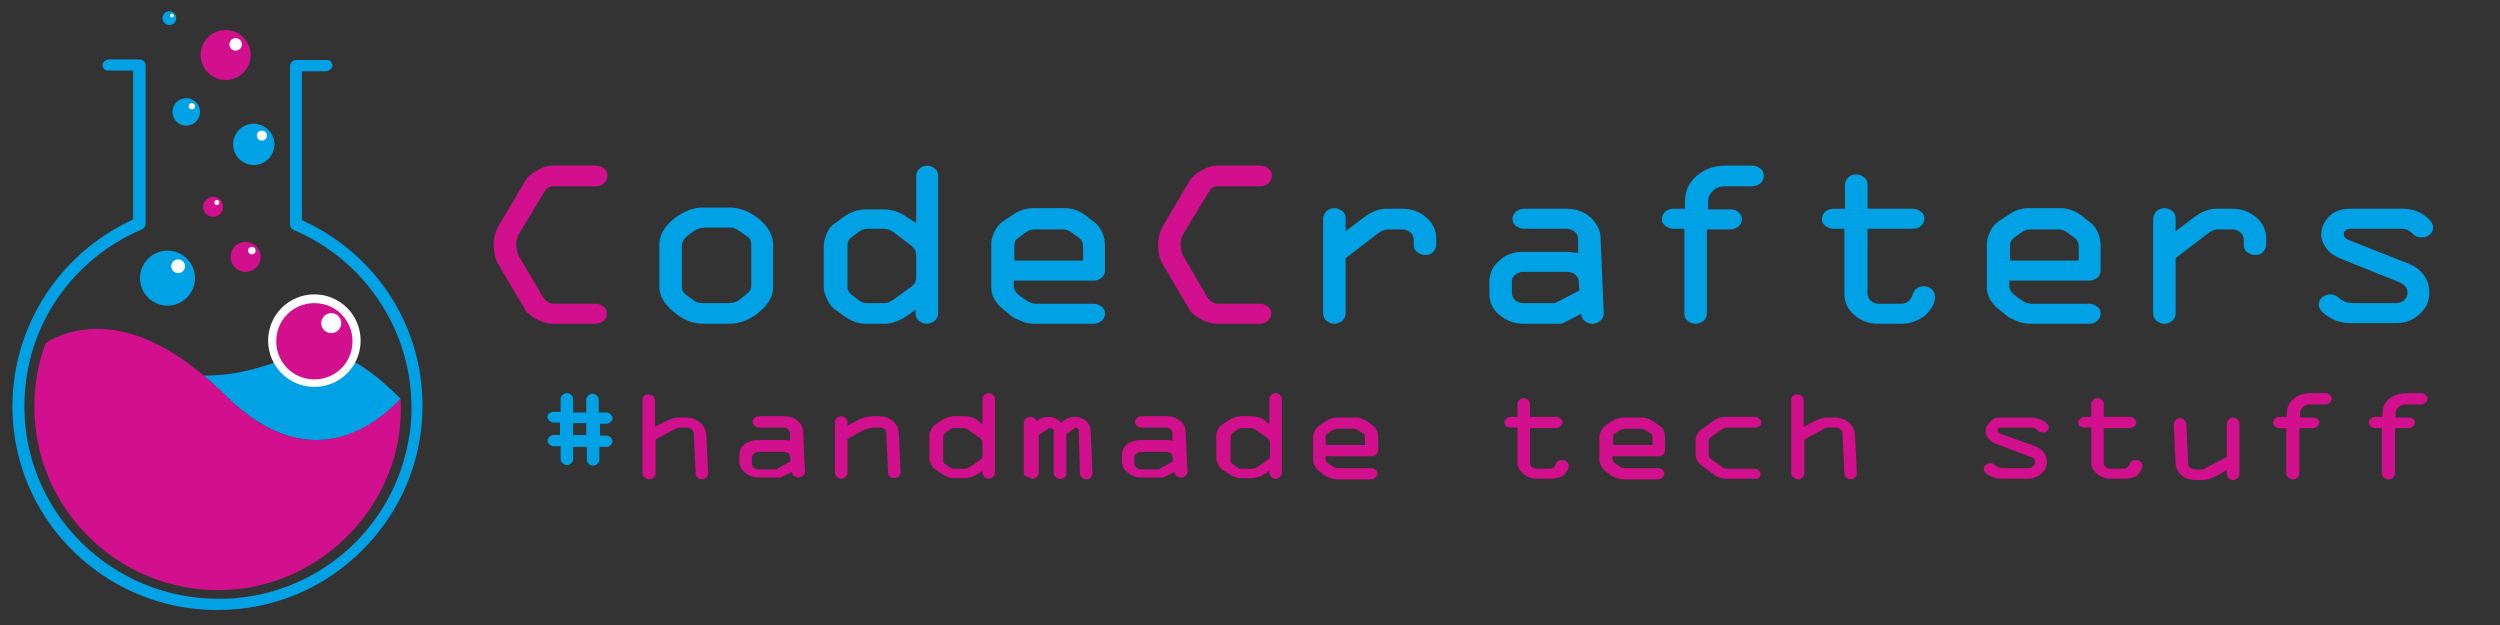 <?xml version="1.0" encoding="utf-8"?>
<!-- Generator: Adobe Illustrator 18.0.0, SVG Export Plug-In . SVG Version: 6.00 Build 0)  -->
<!DOCTYPE svg PUBLIC "-//W3C//DTD SVG 1.0//EN" "http://www.w3.org/TR/2001/REC-SVG-20010904/DTD/svg10.dtd">
<svg version="1.0" xmlns="http://www.w3.org/2000/svg" xmlns:xlink="http://www.w3.org/1999/xlink" x="0px" y="0px"
	 viewBox="0 0 400 100" enable-background="new 0 0 400 100" xml:space="preserve">
<rect x="0" y="0" width="400" height="100" fill="#333333" stroke="none"/>
<g id="Logo_x2B_Typo">
	<g>
		<g>
			<path fill="#00A2E5" d="M49.1,35.6l-0.8-0.4V11.4h3.8c0.5,0,1-0.4,1.1-0.8c0-0.3-0.1-0.5-0.2-0.7c-0.2-0.2-0.4-0.3-0.7-0.3h-4.9
				c-0.5,0-1,0.4-1,1l0,25.3c0,0.4,0.2,0.7,0.6,0.9c10.9,4.6,18.3,15.2,18.8,27c0.1,2.1,0,4.3-0.4,6.4
				c-2.3,13.8-13.7,24.3-27.7,25.5c-0.9,0.1-1.9,0.1-2.8,0.1c-8.2,0-16-3.2-21.9-9C7.1,80.9,3.9,73.2,3.9,65c0-3.6,0.6-7.2,1.9-10.7
				c2.9-7.9,9.1-14.3,16.9-17.6c0.3-0.1,0.6-0.5,0.6-0.9l0-25.3c0-0.5-0.4-1-1-1h-4.8c-0.5,0-1,0.4-1.1,0.8c0,0.3,0.1,0.5,0.2,0.7
				c0.2,0.2,0.4,0.3,0.7,0.3h4v23.8l-0.8,0.4C8,41.6,0.6,54.9,2.2,68.8C4.1,85.1,18,97.5,34.5,97.6l0.3,0l0,0.5v-0.5
				c8.8,0,17-3.4,23.2-9.6c6.2-6.2,9.6-14.4,9.6-23.1C67.6,52.4,60.5,41.1,49.1,35.6z"/>
		</g>
		<g>
			<path fill="#00A2E5" d="M64.1,63.8c-14.2-14.2-16.5-3.7-31.5-3.7c1.1,0.9,2.1,1.9,3.3,3C50.4,77.6,61.6,66.5,64.1,63.8z"/>
			<path fill="#D20F8C" d="M64.1,63.8c-2.6,2.7-13.8,13.8-28.2-0.7c-1.1-1.1-2.2-2.1-3.3-3c0,0,0,0-0.1,0c0,0,0,0,0.1,0
				c-13.2-11.2-22.5-7-25.3-5.2c-1.2,3.2-1.8,6.6-1.8,10.2c0,17,14.6,30.7,32,29.2C50.7,93.1,61.6,83,63.8,69.9
				C64.1,67.9,64.2,65.8,64.1,63.8z"/>
		</g>
		<g>
			<circle fill="#00A2E5" cx="40.6" cy="23.1" r="3.3"/>
			<circle fill="#FFFFFF" cx="41.9" cy="21.7" r="0.8"/>
		</g>
		<g>
			<circle fill="#00A2E5" cx="26.8" cy="44.5" r="4.4"/>
			<circle fill="#FFFFFF" cx="28.5" cy="42.6" r="1.1"/>
		</g>
		<g>
			<circle fill="#D20F8C" cx="36.1" cy="8.8" r="4"/>
			<circle fill="#FFFFFF" cx="37.7" cy="7.1" r="1"/>
		</g>
		<g>
			<circle fill="#00A2E5" cx="29.8" cy="17.9" r="2.2"/>
			<circle fill="#FFFFFF" cx="30.7" cy="17" r="0.5"/>
		</g>
		<g>
			<circle fill="#00A2E5" cx="27.1" cy="2.9" r="1.1"/>
			<circle fill="#FFFFFF" cx="27.5" cy="2.5" r="0.3"/>
		</g>
		<g>
			<circle fill="#D20F8C" cx="39.3" cy="41.1" r="2.4"/>
			<circle fill="#FFFFFF" cx="40.3" cy="40.1" r="0.6"/>
		</g>
		<g>
			<circle fill="#D20F8C" cx="34.1" cy="33.1" r="1.6"/>
			<circle fill="#FFFFFF" cx="34.7" cy="32.4" r="0.4"/>
		</g>
		<g>
			<g>
				<circle fill="#D20F8C" cx="50.3" cy="54.6" r="6.7"/>
				<path fill="#FFFFFF" d="M50.3,61.9c-4.1,0-7.4-3.3-7.4-7.4s3.3-7.4,7.4-7.4s7.4,3.3,7.4,7.4S54.4,61.9,50.3,61.9z M50.3,48.5
					c-3.4,0-6.1,2.7-6.1,6.1c0,3.4,2.7,6.1,6.1,6.1c3.4,0,6.1-2.7,6.1-6.1C56.4,51.2,53.7,48.5,50.3,48.5z"/>
			</g>
			<circle fill="#FFFFFF" cx="53" cy="51.7" r="1.6"/>
		</g>
	</g>
	<g>
		<path fill="#D20F8C" d="M88.8,48.6h6.5c0.5,0,0.9,0.2,1.3,0.5c0.4,0.3,0.5,0.7,0.5,1.1S97,51,96.6,51.3c-0.4,0.3-0.8,0.5-1.3,0.5
			h-6.7c-0.9,0-1.7-0.2-2.7-0.7c-0.9-0.5-1.6-1-1.9-1.6l-4.2-7.1c-0.6-1-0.8-2.1-0.8-3.2c0-1.2,0.3-2.2,0.8-3.1L84,29
			c0.4-0.7,1-1.2,1.9-1.7c0.8-0.5,1.7-0.8,2.4-0.8h7.1c0.5,0,0.9,0.2,1.3,0.5c0.4,0.3,0.5,0.7,0.5,1.1c0,0.4-0.2,0.8-0.5,1.2
			c-0.4,0.3-0.8,0.5-1.3,0.5h-6.9c-0.6,0-1,0.3-1.4,0.9l-4,6.6c-0.3,0.5-0.5,1.1-0.5,1.8c0,0.8,0.2,1.4,0.5,2l3.8,6.5
			C87.4,48.3,88,48.6,88.8,48.6z"/>
		<path fill="#00A2E5" d="M123.7,39.2V46c0,1.4-0.8,2.8-2.3,4c-1.5,1.2-3.1,1.8-4.7,1.8h-4.2c-1.6,0-3.2-0.6-4.7-1.9
			c-1.5-1.2-2.3-2.6-2.3-4v-6.8c0-1.4,0.7-2.7,2.2-4c1.5-1.2,3.1-1.9,4.8-1.9h4.2c1.6,0,3.2,0.6,4.7,1.8S123.7,37.7,123.7,39.2z
			 M109.1,39.3v6.5c0,0.6,0.2,1,0.7,1.4l1.4,1c0.3,0.2,0.7,0.3,1.3,0.3h4.2c0.6,0,1.2-0.2,1.7-0.6l1.1-0.9c0.4-0.3,0.7-0.7,0.7-1.3
			v-6.5c0-0.6-0.2-1.1-0.7-1.4l-1.3-0.9c-0.4-0.3-0.9-0.5-1.5-0.5h-3.7c-0.8,0-1.4,0.2-1.9,0.5l-1.2,0.9
			C109.3,38.4,109.1,38.8,109.1,39.3z"/>
		<path fill="#00A2E5" d="M146.6,35.7v-7.6c0-0.4,0.2-0.8,0.5-1.1c0.3-0.3,0.8-0.5,1.2-0.5c0.5,0,0.9,0.2,1.3,0.5
			c0.4,0.3,0.5,0.7,0.5,1.1v22.1c0,0.4-0.2,0.8-0.5,1.1c-0.4,0.3-0.8,0.5-1.3,0.5c-0.5,0-0.9-0.2-1.3-0.5c-0.3-0.3-0.5-0.7-0.5-1.1
			v-0.7c-1.8,1.5-3.4,2.3-4.9,2.3h-3.1c-1.2,0-2.5-0.5-3.7-1.4l-1.5-1.1c-0.3-0.3-0.7-0.8-1-1.5s-0.5-1.3-0.5-1.9v-6.5
			c0-0.7,0.2-1.4,0.5-2.1s0.7-1.2,1.2-1.5l1.5-1.1c1.1-0.8,2.3-1.2,3.7-1.2h2.6c1.4,0,2.7,0.4,3.9,1.3L146.6,35.7z M141.3,36.6h-2.5
			c-0.5,0-1,0.2-1.4,0.5l-1.2,0.9c-0.4,0.3-0.6,0.7-0.6,1.2V46c0,0.4,0.2,0.8,0.7,1.2l1.2,0.9c0.4,0.3,0.8,0.4,1.2,0.4h2.9
			c0.4,0,0.8-0.2,1.4-0.6l2.9-2.1c0.5-0.4,0.7-0.8,0.7-1.4V41c0-0.8-0.3-1.3-0.8-1.7l-2.9-2.2C142.5,36.8,142,36.6,141.3,36.6z"/>
		<path fill="#00A2E5" d="M176.8,39.4v3.9c0,0.4-0.2,0.8-0.5,1.1c-0.4,0.3-0.8,0.5-1.3,0.5h-12.8v0.9c0,0.5,0.3,1,0.8,1.4l1.1,0.8
			c0.6,0.4,1.1,0.6,1.6,0.6h9.3c0.5,0,0.9,0.2,1.3,0.5c0.4,0.3,0.5,0.7,0.5,1.1c0,0.4-0.2,0.8-0.5,1.1s-0.8,0.5-1.3,0.5h-9.5
			c-0.6,0-1.3-0.1-2-0.4s-1.2-0.5-1.5-0.7l-1.6-1.3c-0.5-0.4-0.9-0.9-1.3-1.5c-0.3-0.6-0.5-1.2-0.5-1.8v-7.3c0-0.4,0.2-1,0.5-1.7
			s0.8-1.3,1.4-1.7l1.5-1c1-0.7,2.1-1.1,3.3-1.1h5.1c1.3,0,2.5,0.5,3.6,1.4l1.4,1.1C176.3,36.7,176.8,37.9,176.8,39.4z M162.3,39.2
			v2.5h11v-2.2c0-0.6-0.2-1.1-0.6-1.4l-1.1-0.8c-0.5-0.4-1-0.6-1.5-0.6h-4.5c-0.6,0-1.1,0.2-1.5,0.5L163,38
			C162.5,38.3,162.3,38.7,162.3,39.2z"/>
		<path fill="#D20F8C" d="M195.1,48.6h6.5c0.5,0,0.9,0.2,1.3,0.5c0.4,0.3,0.5,0.7,0.5,1.1s-0.2,0.8-0.5,1.1
			c-0.4,0.3-0.8,0.5-1.3,0.5h-6.7c-0.9,0-1.7-0.2-2.7-0.7c-0.9-0.5-1.6-1-1.9-1.6l-4.2-7.1c-0.6-1-0.8-2.1-0.8-3.2
			c0-1.2,0.3-2.2,0.8-3.1l4.2-7.1c0.4-0.7,1-1.2,1.9-1.7c0.8-0.5,1.7-0.8,2.4-0.8h7.1c0.5,0,0.9,0.2,1.3,0.5
			c0.4,0.3,0.5,0.7,0.5,1.1c0,0.4-0.2,0.8-0.5,1.2c-0.4,0.3-0.8,0.5-1.3,0.5h-6.9c-0.6,0-1,0.3-1.4,0.9l-4,6.6
			c-0.3,0.5-0.5,1.1-0.5,1.8c0,0.8,0.2,1.4,0.5,2l3.8,6.5C193.7,48.3,194.2,48.6,195.1,48.6z"/>
		<path fill="#00A2E5" d="M211.7,50.2V35c0-0.4,0.2-0.8,0.5-1.2c0.4-0.3,0.8-0.5,1.3-0.5s0.9,0.2,1.3,0.5s0.5,0.7,0.5,1.2v2l2.9-2.2
			c1.2-0.9,2.4-1.4,3.6-1.4h2.6c1.5,0,2.8,0.5,3.8,1.4c1.1,0.9,1.6,2.1,1.6,3.4v0.9c0,0.5-0.2,0.8-0.5,1.2s-0.8,0.5-1.3,0.5
			c-0.5,0-0.9-0.2-1.3-0.5c-0.4-0.3-0.5-0.7-0.5-1.1v-0.9c0-0.4-0.2-0.8-0.5-1.1c-0.4-0.3-0.8-0.5-1.3-0.5h-2.3
			c-0.5,0-1.1,0.2-1.7,0.7l-5.1,3.9v8.9c0,0.4-0.2,0.8-0.5,1.1c-0.4,0.3-0.8,0.5-1.3,0.5c-0.5,0-0.9-0.2-1.3-0.5
			C211.9,51,211.7,50.6,211.7,50.2z"/>
		<path fill="#00A2E5" d="M243.7,40.3h7.1c0.4,0,0.9,0.1,1.7,0.2l0-2.3c0-0.4-0.2-0.8-0.5-1.1c-0.4-0.3-0.8-0.5-1.3-0.5h-6.9
			c-0.5,0-0.9-0.2-1.3-0.5c-0.4-0.3-0.5-0.7-0.5-1.1c0-0.4,0.2-0.8,0.5-1.1c0.4-0.3,0.8-0.5,1.3-0.5h6.9c1.5,0,2.8,0.5,3.8,1.4
			s1.6,2.1,1.6,3.4l0.5,12c0,0.4-0.2,0.8-0.5,1.1c-0.4,0.3-0.8,0.5-1.3,0.5c-0.5,0-1-0.2-1.3-0.5c-0.4-0.3-0.5-0.7-0.5-1.1l-3.1,1.6
			h-6.1c-1.5,0-2.8-0.5-3.9-1.4c-1.1-0.9-1.6-2.1-1.6-3.4v-1.9c0-1.3,0.5-2.5,1.6-3.4C240.9,40.7,242.2,40.3,243.7,40.3z
			 M252.7,46.5l-0.1-1.4c0-0.5-0.2-0.8-0.5-1.1s-0.8-0.5-1.3-0.5h-7.1c-0.5,0-0.9,0.2-1.3,0.5s-0.5,0.7-0.5,1.1v1.8
			c0,0.4,0.2,0.8,0.5,1.1s0.8,0.5,1.3,0.5h5.1L252.7,46.5z"/>
		<path fill="#00A2E5" d="M273.1,36.6v13.6c0,0.4-0.2,0.8-0.5,1.1c-0.4,0.3-0.8,0.5-1.3,0.5c-0.5,0-1-0.2-1.3-0.5
			c-0.4-0.3-0.5-0.7-0.5-1.1V36.6h-1.8c-0.5,0-0.9-0.2-1.3-0.5s-0.5-0.7-0.5-1.1c0-0.4,0.2-0.8,0.5-1.1c0.3-0.3,0.8-0.5,1.3-0.5h1.9
			v-1.2c0-1.6,0.6-3,1.9-4.1s2.8-1.6,4.7-1.6h4.2c0.5,0,0.9,0.2,1.3,0.5s0.5,0.7,0.5,1.2c0,0.4-0.2,0.8-0.5,1.1
			c-0.4,0.3-0.8,0.5-1.3,0.5h-4.2c-0.9,0-1.6,0.2-2.1,0.7s-0.8,1-0.8,1.8v1.2h3.6c0.5,0,0.9,0.1,1.3,0.5c0.4,0.3,0.5,0.7,0.5,1.1
			c0,0.4-0.2,0.8-0.5,1.1c-0.4,0.3-0.8,0.5-1.3,0.5H273.1z"/>
		<path fill="#00A2E5" d="M304.1,51.8h-3.6c-1.5,0-2.8-0.5-3.8-1.4c-1.1-0.9-1.6-2.1-1.6-3.4V36.6h-1.8c-0.5,0-0.9-0.2-1.3-0.5
			s-0.5-0.7-0.5-1.1c0-0.4,0.2-0.8,0.5-1.1c0.4-0.3,0.8-0.5,1.3-0.5h1.9v-3.9c0-0.4,0.2-0.8,0.5-1.1c0.3-0.3,0.8-0.5,1.3-0.5
			c0.5,0,0.9,0.2,1.3,0.5s0.5,0.7,0.5,1.1v3.9h7.3c0.5,0,0.9,0.2,1.3,0.5s0.5,0.7,0.5,1.1c0,0.4-0.2,0.8-0.5,1.1s-0.8,0.5-1.3,0.5
			h-7.3V47c0,0.4,0.2,0.8,0.5,1.1s0.8,0.5,1.3,0.5h3.5c1,0,1.6-0.5,1.9-1.4c0.3-0.9,0.9-1.4,1.8-1.4c0.5,0,1,0.2,1.3,0.5
			c0.3,0.3,0.5,0.7,0.5,1.2c0,1-0.5,1.9-1.5,2.9C307,51.3,305.7,51.8,304.1,51.8z"/>
		<path fill="#00A2E5" d="M336.1,39.4v3.9c0,0.4-0.2,0.8-0.5,1.1c-0.4,0.3-0.8,0.5-1.3,0.5h-12.8v0.9c0,0.5,0.3,1,0.8,1.4l1.1,0.8
			c0.6,0.4,1.1,0.6,1.6,0.6h9.3c0.5,0,0.9,0.2,1.3,0.5c0.4,0.3,0.5,0.7,0.5,1.1c0,0.4-0.2,0.8-0.5,1.1s-0.8,0.5-1.3,0.5h-9.5
			c-0.6,0-1.3-0.1-2-0.4s-1.2-0.5-1.5-0.7l-1.6-1.3c-0.5-0.4-0.9-0.9-1.3-1.5c-0.3-0.6-0.5-1.2-0.5-1.8v-7.3c0-0.4,0.2-1,0.5-1.7
			s0.8-1.3,1.4-1.7l1.5-1c1-0.7,2.1-1.1,3.3-1.1h5.1c1.3,0,2.5,0.5,3.6,1.4l1.4,1.1C335.6,36.7,336.1,37.9,336.1,39.4z M321.6,39.2
			v2.5h11v-2.2c0-0.6-0.2-1.1-0.6-1.4l-1.1-0.8c-0.5-0.4-1-0.6-1.5-0.6h-4.5c-0.6,0-1.1,0.2-1.5,0.5l-1.1,0.8
			C321.9,38.3,321.6,38.7,321.6,39.2z"/>
		<path fill="#00A2E5" d="M344.5,50.2V35c0-0.4,0.2-0.8,0.5-1.2c0.4-0.3,0.8-0.5,1.3-0.5s0.9,0.2,1.3,0.5s0.5,0.7,0.5,1.2v2l2.9-2.2
			c1.2-0.9,2.4-1.4,3.6-1.4h2.6c1.5,0,2.8,0.5,3.8,1.4c1.1,0.9,1.6,2.1,1.6,3.4v0.9c0,0.5-0.2,0.8-0.5,1.2s-0.8,0.5-1.3,0.5
			c-0.5,0-0.9-0.2-1.3-0.5c-0.4-0.3-0.5-0.7-0.5-1.1v-0.9c0-0.4-0.2-0.8-0.5-1.1c-0.4-0.3-0.8-0.5-1.3-0.5h-2.3
			c-0.5,0-1.1,0.2-1.7,0.7l-5.1,3.9v8.9c0,0.4-0.2,0.8-0.5,1.1c-0.4,0.3-0.8,0.5-1.3,0.5c-0.5,0-0.9-0.2-1.3-0.5
			C344.7,51,344.5,50.6,344.5,50.2z"/>
		<path fill="#00A2E5" d="M376.1,33.4h8.3c1.3,0,2.4,0.3,3.4,1c1,0.7,1.5,1.3,1.5,2c0,0.5-0.2,0.8-0.5,1.1S388,38,387.5,38
			c-0.6,0-1.1-0.2-1.6-0.7c-0.5-0.5-1-0.7-1.5-0.7h-8.2c-0.8,0-1.2,0.3-1.2,0.9c0,0.4,0.3,0.7,0.8,0.9l9.6,3.8c1,0.4,1.8,1,2.4,1.8
			c0.6,0.8,0.9,1.8,0.9,2.8c0,1.4-0.5,2.5-1.6,3.5s-2.3,1.4-3.7,1.4h-7.3c-1.3,0-2.4-0.3-3.5-1s-1.6-1.3-1.6-2
			c0-0.4,0.2-0.8,0.5-1.1c0.4-0.3,0.8-0.5,1.4-0.5c0.5,0,0.9,0.2,1.5,0.7s1.3,0.7,2.3,0.7h6.7c0.5,0,1-0.2,1.3-0.5
			c0.4-0.4,0.5-0.8,0.5-1.2c0-0.7-0.4-1.2-1.2-1.6l-9.7-3.9c-0.9-0.4-1.6-0.9-2.1-1.6s-0.8-1.4-0.8-2.1c0-1.1,0.4-2.1,1.3-3
			S374.8,33.4,376.1,33.4z"/>
	</g>
	<g>
		<path fill="#00A2E5" d="M91.7,71.4v2.1c0,0.2-0.1,0.4-0.3,0.6c-0.2,0.2-0.4,0.3-0.7,0.3s-0.5-0.1-0.7-0.3
			c-0.2-0.2-0.3-0.4-0.3-0.6v-2.1h-1.1c-0.3,0-0.5-0.1-0.7-0.3c-0.2-0.2-0.3-0.4-0.3-0.6c0-0.2,0.1-0.4,0.3-0.6s0.4-0.3,0.7-0.3h1
			v-2h-1c-0.3,0-0.5-0.1-0.7-0.3c-0.2-0.2-0.3-0.4-0.3-0.6c0-0.2,0.1-0.5,0.3-0.6s0.4-0.2,0.7-0.2h1.1v-2.1c0-0.2,0.1-0.4,0.3-0.6
			c0.2-0.2,0.4-0.3,0.7-0.3c0.3,0,0.5,0.1,0.7,0.3s0.3,0.4,0.3,0.6V66h2.1v-2.1c0-0.2,0.1-0.4,0.3-0.6c0.2-0.2,0.4-0.3,0.7-0.3
			c0.3,0,0.5,0.1,0.7,0.3c0.2,0.2,0.3,0.4,0.3,0.6V66H97c0.3,0,0.5,0.1,0.7,0.3c0.2,0.2,0.3,0.4,0.3,0.6c0,0.2-0.1,0.5-0.3,0.6
			c-0.2,0.2-0.5,0.3-0.7,0.3h-1v1.9h1c0.3,0,0.5,0.1,0.7,0.3c0.2,0.2,0.3,0.4,0.3,0.6c0,0.2-0.1,0.4-0.3,0.6
			c-0.2,0.2-0.4,0.3-0.7,0.3h-1.1v2.1c0,0.2-0.1,0.4-0.3,0.6c-0.2,0.2-0.5,0.3-0.7,0.3c-0.3,0-0.5-0.1-0.7-0.3
			c-0.2-0.2-0.3-0.4-0.3-0.6v-2.1H91.7z M91.7,67.7v1.9h2.1v-1.9H91.7z"/>
		<path fill="#D20F8C" d="M102.8,75.8V63.9c0-0.2,0.1-0.4,0.3-0.6s0.4-0.2,0.7-0.2c0.3,0,0.5,0.1,0.7,0.3c0.2,0.2,0.3,0.4,0.3,0.6
			v4.3l1.7-0.9c0.8-0.4,1.4-0.6,2-0.6h1.3c0.8,0,1.6,0.3,2.2,0.8c0.6,0.5,0.9,1.1,1,1.8l0.3,6.4c0,0.2-0.1,0.4-0.3,0.6
			c-0.2,0.2-0.5,0.3-0.7,0.3c-0.3,0-0.5-0.1-0.7-0.3c-0.2-0.2-0.3-0.4-0.3-0.6l-0.3-6.5c0-0.2-0.1-0.4-0.3-0.6
			c-0.2-0.2-0.5-0.3-0.7-0.3h-1.2c-0.3,0-0.6,0.1-0.9,0.3l-3,1.6v5.5c0,0.2-0.1,0.4-0.3,0.6c-0.2,0.2-0.4,0.3-0.7,0.3
			c-0.3,0-0.5-0.1-0.7-0.3C102.9,76.2,102.8,76,102.8,75.8z"/>
		<path fill="#D20F8C" d="M121.3,70.4h4.1c0.2,0,0.5,0,1,0.1l0-1.2c0-0.2-0.1-0.4-0.3-0.6c-0.2-0.2-0.4-0.3-0.7-0.3h-4
			c-0.3,0-0.5-0.1-0.7-0.3c-0.2-0.2-0.3-0.4-0.3-0.6c0-0.2,0.1-0.4,0.3-0.6c0.2-0.2,0.4-0.3,0.7-0.3h4c0.9,0,1.6,0.2,2.2,0.7
			s0.9,1.1,0.9,1.8l0.3,6.4c0,0.2-0.1,0.4-0.3,0.6c-0.2,0.2-0.5,0.3-0.7,0.3c-0.3,0-0.5-0.1-0.8-0.3c-0.2-0.2-0.3-0.4-0.3-0.6
			l-1.8,0.9h-3.5c-0.9,0-1.6-0.3-2.2-0.8s-0.9-1.1-0.9-1.8v-1c0-0.7,0.3-1.3,0.9-1.8C119.7,70.7,120.4,70.4,121.3,70.4z M126.5,73.8
			l-0.1-0.7c0-0.2-0.1-0.5-0.3-0.6s-0.4-0.2-0.7-0.2h-4.1c-0.3,0-0.5,0.1-0.7,0.3c-0.2,0.2-0.3,0.4-0.3,0.6v1c0,0.2,0.1,0.4,0.3,0.6
			c0.2,0.2,0.5,0.3,0.7,0.3h2.9L126.5,73.8z"/>
		<path fill="#D20F8C" d="M138.4,68.7l-2.8,1.5v5.5c0,0.2-0.1,0.4-0.3,0.6c-0.2,0.2-0.5,0.3-0.7,0.3s-0.5-0.1-0.7-0.3
			s-0.3-0.4-0.3-0.6v-8.2c0-0.2,0.1-0.4,0.3-0.6c0.2-0.2,0.4-0.3,0.7-0.3c0.3,0,0.5,0.1,0.7,0.3c0.2,0.2,0.3,0.4,0.3,0.6v0.6l1.9-1
			c0.6-0.3,1.4-0.5,2.2-0.5h1c0.8,0,1.5,0.2,2.1,0.7c0.6,0.5,0.9,1.1,1,1.8l0.3,6.5c0,0.2-0.1,0.4-0.3,0.6s-0.5,0.3-0.7,0.3
			c-0.3,0-0.5-0.1-0.7-0.2c-0.2-0.2-0.3-0.4-0.3-0.6l-0.3-6.4c0-0.6-0.4-0.9-1.1-0.9h-1C139.1,68.5,138.8,68.6,138.4,68.7z"/>
		<path fill="#D20F8C" d="M157.2,67.9v-4.1c0-0.2,0.1-0.4,0.3-0.6c0.2-0.2,0.4-0.3,0.7-0.3c0.3,0,0.5,0.1,0.7,0.3
			c0.2,0.2,0.3,0.4,0.3,0.6v11.9c0,0.2-0.1,0.4-0.3,0.6c-0.2,0.2-0.4,0.3-0.7,0.3c-0.3,0-0.5-0.1-0.7-0.3c-0.2-0.2-0.3-0.4-0.3-0.6
			v-0.4c-1,0.8-2,1.2-2.8,1.2h-1.8c-0.7,0-1.4-0.3-2.1-0.8l-0.9-0.6c-0.2-0.2-0.4-0.4-0.6-0.8c-0.2-0.4-0.3-0.7-0.3-1v-3.5
			c0-0.4,0.1-0.8,0.3-1.1c0.2-0.4,0.4-0.6,0.7-0.8l0.9-0.6c0.6-0.4,1.3-0.7,2.2-0.7h1.5c0.8,0,1.6,0.2,2.2,0.7L157.2,67.9z
			 M154.1,68.5h-1.4c-0.3,0-0.6,0.1-0.8,0.3l-0.7,0.5c-0.2,0.2-0.3,0.4-0.3,0.7v3.7c0,0.2,0.1,0.5,0.4,0.6l0.7,0.5
			c0.2,0.2,0.4,0.2,0.7,0.2h1.7c0.2,0,0.5-0.1,0.8-0.3l1.6-1.1c0.3-0.2,0.4-0.4,0.4-0.7v-1.9c0-0.4-0.1-0.7-0.4-0.9l-1.7-1.2
			C154.8,68.6,154.5,68.5,154.1,68.5z"/>
		<path fill="#D20F8C" d="M163.8,75.8v-8.2c0-0.2,0.1-0.4,0.3-0.6c0.2-0.2,0.4-0.3,0.7-0.3c0.5,0,0.9,0.2,1,0.7
			c0.6-0.5,1.2-0.7,1.9-0.7c0.8,0,1.5,0.3,2.1,0.9c0.7-0.6,1.4-0.9,2.2-0.9c0.6,0,1.2,0.2,1.7,0.6c0.5,0.4,0.7,0.9,0.8,1.5l0.3,7
			c0,0.2-0.1,0.4-0.3,0.6s-0.4,0.3-0.7,0.3c-0.3,0-0.5-0.1-0.7-0.3s-0.3-0.4-0.3-0.6l-0.2-6.8c0-0.4-0.2-0.6-0.4-0.6
			c-0.1,0-0.3,0.1-0.4,0.2l-1.2,0.9v6.3c0,0.2-0.1,0.4-0.3,0.6s-0.4,0.2-0.7,0.2c-0.3,0-0.5-0.1-0.7-0.3c-0.2-0.2-0.3-0.4-0.3-0.6
			v-6.8c0-0.3-0.2-0.4-0.5-0.4c-0.1,0-0.3,0-0.4,0.1l-1.5,1v6.1c0,0.2-0.1,0.4-0.3,0.6s-0.4,0.3-0.7,0.3c-0.3,0-0.5-0.1-0.7-0.3
			C164,76.2,163.8,76,163.8,75.8z"/>
		<path fill="#D20F8C" d="M182.5,70.4h4.1c0.2,0,0.5,0,1,0.1l0-1.2c0-0.2-0.1-0.4-0.3-0.6c-0.2-0.2-0.4-0.3-0.7-0.3h-4
			c-0.3,0-0.5-0.1-0.7-0.3c-0.2-0.2-0.3-0.4-0.3-0.6c0-0.2,0.1-0.4,0.3-0.6c0.2-0.2,0.4-0.3,0.7-0.3h4c0.9,0,1.6,0.2,2.2,0.7
			s0.9,1.1,0.9,1.8l0.3,6.4c0,0.2-0.1,0.4-0.3,0.6c-0.2,0.2-0.5,0.3-0.7,0.3c-0.3,0-0.5-0.1-0.8-0.3c-0.2-0.2-0.3-0.4-0.3-0.6
			l-1.8,0.9h-3.5c-0.9,0-1.6-0.3-2.2-0.8s-0.9-1.1-0.9-1.8v-1c0-0.7,0.3-1.3,0.9-1.8C180.9,70.7,181.6,70.4,182.5,70.4z M187.7,73.8
			l-0.1-0.7c0-0.2-0.1-0.5-0.3-0.6s-0.4-0.2-0.7-0.2h-4.1c-0.3,0-0.5,0.1-0.7,0.3c-0.2,0.2-0.3,0.4-0.3,0.6v1c0,0.2,0.1,0.4,0.3,0.6
			c0.2,0.2,0.5,0.3,0.7,0.3h2.9L187.7,73.8z"/>
		<path fill="#D20F8C" d="M203.1,67.9v-4.1c0-0.2,0.1-0.4,0.3-0.6c0.2-0.2,0.4-0.3,0.7-0.3c0.3,0,0.5,0.1,0.7,0.3
			c0.2,0.2,0.3,0.4,0.3,0.6v11.9c0,0.2-0.1,0.4-0.3,0.6c-0.2,0.2-0.4,0.3-0.7,0.3c-0.3,0-0.5-0.1-0.7-0.3c-0.2-0.2-0.3-0.4-0.3-0.6
			v-0.4c-1,0.8-2,1.2-2.8,1.2h-1.8c-0.7,0-1.4-0.3-2.1-0.8l-0.9-0.6c-0.2-0.2-0.4-0.4-0.6-0.8c-0.2-0.4-0.3-0.7-0.3-1v-3.5
			c0-0.4,0.1-0.8,0.3-1.1c0.2-0.4,0.4-0.6,0.7-0.8l0.9-0.6c0.6-0.4,1.3-0.7,2.2-0.7h1.5c0.8,0,1.6,0.2,2.2,0.7L203.1,67.9z
			 M200.1,68.5h-1.4c-0.3,0-0.6,0.1-0.8,0.3l-0.7,0.5c-0.2,0.2-0.3,0.4-0.3,0.7v3.7c0,0.2,0.1,0.5,0.4,0.6l0.7,0.5
			c0.2,0.2,0.4,0.2,0.7,0.2h1.7c0.2,0,0.5-0.1,0.8-0.3l1.6-1.1c0.3-0.2,0.4-0.4,0.4-0.7v-1.9c0-0.4-0.1-0.7-0.4-0.9l-1.7-1.2
			C200.7,68.6,200.4,68.5,200.1,68.5z"/>
		<path fill="#D20F8C" d="M220.5,70v2.1c0,0.2-0.1,0.4-0.3,0.6c-0.2,0.2-0.5,0.3-0.7,0.3h-7.4v0.5c0,0.3,0.2,0.5,0.5,0.7l0.6,0.4
			c0.3,0.2,0.6,0.3,0.9,0.3h5.3c0.3,0,0.5,0.1,0.7,0.3c0.2,0.2,0.3,0.4,0.3,0.6c0,0.2-0.1,0.4-0.3,0.6c-0.2,0.2-0.5,0.3-0.7,0.3H214
			c-0.4,0-0.7-0.1-1.1-0.2c-0.4-0.1-0.7-0.3-0.9-0.4l-0.9-0.7c-0.3-0.2-0.5-0.5-0.7-0.8c-0.2-0.3-0.3-0.7-0.3-0.9v-3.9
			c0-0.2,0.1-0.5,0.3-0.9c0.2-0.4,0.5-0.7,0.8-0.9l0.9-0.6c0.6-0.4,1.2-0.6,1.9-0.6h2.9c0.7,0,1.4,0.3,2.1,0.8l0.8,0.6
			C220.2,68.5,220.5,69.2,220.5,70z M212.1,69.9v1.3h6.3V70c0-0.3-0.1-0.6-0.4-0.7l-0.6-0.4c-0.3-0.2-0.6-0.3-0.8-0.3H214
			c-0.3,0-0.6,0.1-0.9,0.3l-0.6,0.4C212.3,69.4,212.1,69.6,212.1,69.9z"/>
		<path fill="#D20F8C" d="M248,76.6h-2.1c-0.9,0-1.6-0.3-2.2-0.8c-0.6-0.5-0.9-1.1-0.9-1.8v-5.6h-1.1c-0.3,0-0.5-0.1-0.7-0.2
			s-0.3-0.4-0.3-0.6c0-0.2,0.1-0.4,0.3-0.6c0.2-0.2,0.4-0.3,0.7-0.3h1.1v-2.1c0-0.2,0.1-0.4,0.3-0.6c0.2-0.2,0.4-0.3,0.7-0.3
			c0.3,0,0.5,0.1,0.7,0.3c0.2,0.2,0.3,0.4,0.3,0.6v2.1h4.2c0.3,0,0.5,0.1,0.7,0.3s0.3,0.4,0.3,0.6c0,0.2-0.1,0.4-0.3,0.6
			c-0.2,0.2-0.5,0.3-0.7,0.3h-4.2v5.6c0,0.2,0.1,0.4,0.3,0.6c0.2,0.2,0.5,0.3,0.7,0.3h2c0.6,0,0.9-0.2,1.1-0.7
			c0.2-0.5,0.5-0.7,1.1-0.7c0.3,0,0.6,0.1,0.7,0.3c0.2,0.2,0.3,0.4,0.3,0.6c0,0.5-0.3,1-0.9,1.6C249.6,76.4,248.9,76.6,248,76.6z"/>
		<path fill="#D20F8C" d="M266.4,70v2.1c0,0.2-0.1,0.4-0.3,0.6c-0.2,0.2-0.5,0.3-0.7,0.3H258v0.5c0,0.3,0.2,0.5,0.5,0.7l0.6,0.4
			c0.3,0.2,0.6,0.3,0.9,0.3h5.3c0.3,0,0.5,0.1,0.7,0.3c0.2,0.2,0.3,0.4,0.3,0.6c0,0.2-0.1,0.4-0.3,0.6c-0.2,0.2-0.5,0.3-0.7,0.3
			h-5.5c-0.4,0-0.7-0.1-1.1-0.2c-0.4-0.1-0.7-0.3-0.9-0.4l-0.9-0.7c-0.3-0.2-0.5-0.5-0.7-0.8c-0.2-0.3-0.3-0.7-0.3-0.9v-3.9
			c0-0.2,0.1-0.5,0.3-0.9c0.2-0.4,0.5-0.7,0.8-0.9l0.9-0.6c0.6-0.4,1.2-0.6,1.9-0.6h2.9c0.7,0,1.4,0.3,2.1,0.8l0.8,0.6
			C266.2,68.5,266.4,69.2,266.4,70z M258.1,69.9v1.3h6.3V70c0-0.3-0.1-0.6-0.4-0.7l-0.6-0.4c-0.3-0.2-0.6-0.3-0.8-0.3H260
			c-0.3,0-0.6,0.1-0.9,0.3l-0.6,0.4C258.2,69.4,258.1,69.6,258.1,69.9z"/>
		<path fill="#D20F8C" d="M280.7,76.6h-4.4c-0.8,0-1.5-0.2-2-0.6l-2-1.5c-0.6-0.4-1-1-1-1.8v-2.2c0-0.7,0.3-1.4,1.1-1.9l1.8-1.3
			c0.6-0.4,1.2-0.6,1.9-0.6h4.7c0.3,0,0.5,0.1,0.7,0.3c0.2,0.2,0.3,0.4,0.3,0.6c0,0.2-0.1,0.5-0.3,0.6s-0.4,0.2-0.7,0.2h-4.5
			c-0.3,0-0.5,0.1-0.8,0.3l-1.7,1.2c-0.3,0.2-0.4,0.4-0.4,0.8v2.1c0,0.2,0.1,0.4,0.3,0.6l1.8,1.3c0.2,0.2,0.5,0.3,0.9,0.3h4.3
			c0.3,0,0.5,0.1,0.7,0.3c0.2,0.2,0.3,0.4,0.3,0.6s-0.1,0.4-0.3,0.6C281.3,76.6,281,76.6,280.7,76.6z"/>
		<path fill="#D20F8C" d="M286.6,75.8V63.9c0-0.2,0.1-0.4,0.3-0.6s0.4-0.2,0.7-0.2c0.3,0,0.5,0.1,0.7,0.3c0.2,0.2,0.3,0.4,0.3,0.6
			v4.3l1.7-0.9c0.8-0.4,1.4-0.6,2-0.6h1.3c0.8,0,1.6,0.3,2.2,0.8c0.6,0.5,0.9,1.1,1,1.8l0.3,6.4c0,0.2-0.1,0.4-0.3,0.6
			c-0.2,0.2-0.5,0.3-0.7,0.3c-0.3,0-0.5-0.1-0.7-0.3c-0.2-0.2-0.3-0.4-0.3-0.6l-0.3-6.5c0-0.2-0.1-0.4-0.3-0.6
			c-0.2-0.2-0.5-0.3-0.7-0.3h-1.2c-0.3,0-0.6,0.1-0.9,0.3l-3,1.6v5.5c0,0.2-0.1,0.4-0.3,0.6c-0.2,0.2-0.4,0.3-0.7,0.3
			c-0.3,0-0.5-0.1-0.7-0.3C286.7,76.2,286.6,76,286.6,75.8z"/>
		<path fill="#D20F8C" d="M320.1,66.8h4.8c0.7,0,1.4,0.2,2,0.5c0.6,0.4,0.9,0.7,0.9,1.1c0,0.2-0.1,0.4-0.3,0.6
			c-0.2,0.2-0.4,0.2-0.7,0.2c-0.3,0-0.6-0.1-0.9-0.4s-0.6-0.4-0.9-0.4h-4.7c-0.5,0-0.7,0.2-0.7,0.5c0,0.2,0.2,0.4,0.5,0.5l5.5,2
			c0.6,0.2,1,0.5,1.4,1c0.4,0.5,0.5,1,0.5,1.5c0,0.7-0.3,1.4-0.9,1.9c-0.6,0.5-1.3,0.8-2.1,0.8h-4.2c-0.7,0-1.4-0.2-2-0.5
			s-0.9-0.7-0.9-1.1c0-0.2,0.1-0.4,0.3-0.6c0.2-0.2,0.5-0.3,0.8-0.3c0.3,0,0.5,0.1,0.8,0.4c0.3,0.2,0.7,0.4,1.3,0.4h3.9
			c0.3,0,0.6-0.1,0.8-0.3c0.2-0.2,0.3-0.4,0.3-0.7c0-0.4-0.2-0.7-0.7-0.8l-5.6-2.1c-0.5-0.2-0.9-0.5-1.2-0.9
			c-0.3-0.4-0.4-0.8-0.4-1.1c0-0.6,0.3-1.1,0.8-1.6S319.3,66.8,320.1,66.8z"/>
		<path fill="#D20F8C" d="M339.8,76.6h-2.1c-0.9,0-1.6-0.3-2.2-0.8c-0.6-0.5-0.9-1.1-0.9-1.8v-5.6h-1.1c-0.3,0-0.5-0.1-0.7-0.2
			s-0.3-0.4-0.3-0.6c0-0.2,0.1-0.4,0.3-0.6c0.2-0.2,0.4-0.3,0.7-0.3h1.1v-2.1c0-0.2,0.1-0.4,0.3-0.6c0.2-0.2,0.4-0.3,0.7-0.3
			c0.3,0,0.5,0.1,0.7,0.3c0.2,0.2,0.3,0.4,0.3,0.6v2.1h4.2c0.3,0,0.5,0.1,0.7,0.3s0.3,0.4,0.3,0.6c0,0.2-0.1,0.4-0.3,0.6
			c-0.2,0.2-0.5,0.3-0.7,0.3h-4.2v5.6c0,0.2,0.1,0.4,0.3,0.6c0.2,0.2,0.5,0.3,0.7,0.3h2c0.6,0,0.9-0.2,1.1-0.7
			c0.2-0.5,0.5-0.7,1.1-0.7c0.3,0,0.6,0.1,0.7,0.3c0.2,0.2,0.3,0.4,0.3,0.6c0,0.5-0.3,1-0.9,1.6C341.5,76.4,340.7,76.6,339.8,76.6z"
			/>
		<path fill="#D20F8C" d="M352.8,74.9l3.5-1.8v-5.4c0-0.2,0.1-0.4,0.3-0.6c0.2-0.2,0.4-0.3,0.7-0.3c0.3,0,0.5,0.1,0.7,0.3
			c0.2,0.2,0.3,0.4,0.3,0.6v8.2c0,0.2-0.1,0.4-0.3,0.6c-0.2,0.2-0.5,0.3-0.7,0.3s-0.5-0.1-0.7-0.3s-0.3-0.4-0.3-0.6v-0.7l-1.8,1
			c-0.7,0.4-1.4,0.6-2.2,0.6h-1c-0.8,0-1.6-0.2-2.2-0.7c-0.6-0.5-0.9-1.1-1-1.8l-0.3-6.5c0-0.2,0.1-0.4,0.3-0.6
			c0.2-0.2,0.5-0.3,0.7-0.3c0.3,0,0.5,0.1,0.7,0.3s0.3,0.4,0.3,0.6l0.3,6.4c0,0.6,0.4,0.9,1.3,0.9H352.8z"/>
		<path fill="#D20F8C" d="M367.9,68.5v7.3c0,0.2-0.1,0.4-0.3,0.6c-0.2,0.2-0.4,0.3-0.7,0.3c-0.3,0-0.5-0.1-0.8-0.3
			c-0.2-0.2-0.3-0.4-0.3-0.6v-7.3h-1.1c-0.3,0-0.5-0.1-0.7-0.3s-0.3-0.4-0.3-0.6c0-0.2,0.1-0.4,0.3-0.6c0.2-0.2,0.4-0.3,0.8-0.3h1.1
			v-0.7c0-0.9,0.4-1.6,1.1-2.2c0.7-0.6,1.6-0.9,2.7-0.9h2.4c0.3,0,0.5,0.1,0.7,0.3c0.2,0.2,0.3,0.4,0.3,0.6c0,0.2-0.1,0.4-0.3,0.6
			s-0.4,0.3-0.7,0.3h-2.4c-0.5,0-0.9,0.1-1.2,0.4s-0.5,0.6-0.5,1v0.7h2.1c0.3,0,0.5,0.1,0.7,0.2s0.3,0.4,0.3,0.6
			c0,0.2-0.1,0.4-0.3,0.6s-0.4,0.3-0.7,0.3H367.9z"/>
		<path fill="#D20F8C" d="M383.2,68.5v7.3c0,0.2-0.1,0.4-0.3,0.6c-0.2,0.2-0.4,0.3-0.7,0.3c-0.3,0-0.5-0.1-0.8-0.3
			c-0.2-0.2-0.3-0.4-0.3-0.6v-7.3H380c-0.3,0-0.5-0.1-0.7-0.3s-0.3-0.4-0.3-0.6c0-0.2,0.1-0.4,0.3-0.6c0.2-0.2,0.4-0.3,0.8-0.3h1.1
			v-0.7c0-0.9,0.4-1.6,1.1-2.2c0.7-0.6,1.6-0.9,2.7-0.9h2.4c0.3,0,0.5,0.1,0.7,0.3c0.2,0.2,0.3,0.4,0.3,0.6c0,0.2-0.1,0.4-0.3,0.6
			s-0.4,0.3-0.7,0.3h-2.4c-0.5,0-0.9,0.1-1.2,0.4s-0.5,0.6-0.5,1v0.7h2.1c0.3,0,0.5,0.1,0.7,0.2s0.3,0.4,0.3,0.6
			c0,0.2-0.1,0.4-0.3,0.6s-0.4,0.3-0.7,0.3H383.2z"/>
	</g>
</g>
<g id="info">
</g>
<g id="Logo">
</g>
</svg>
